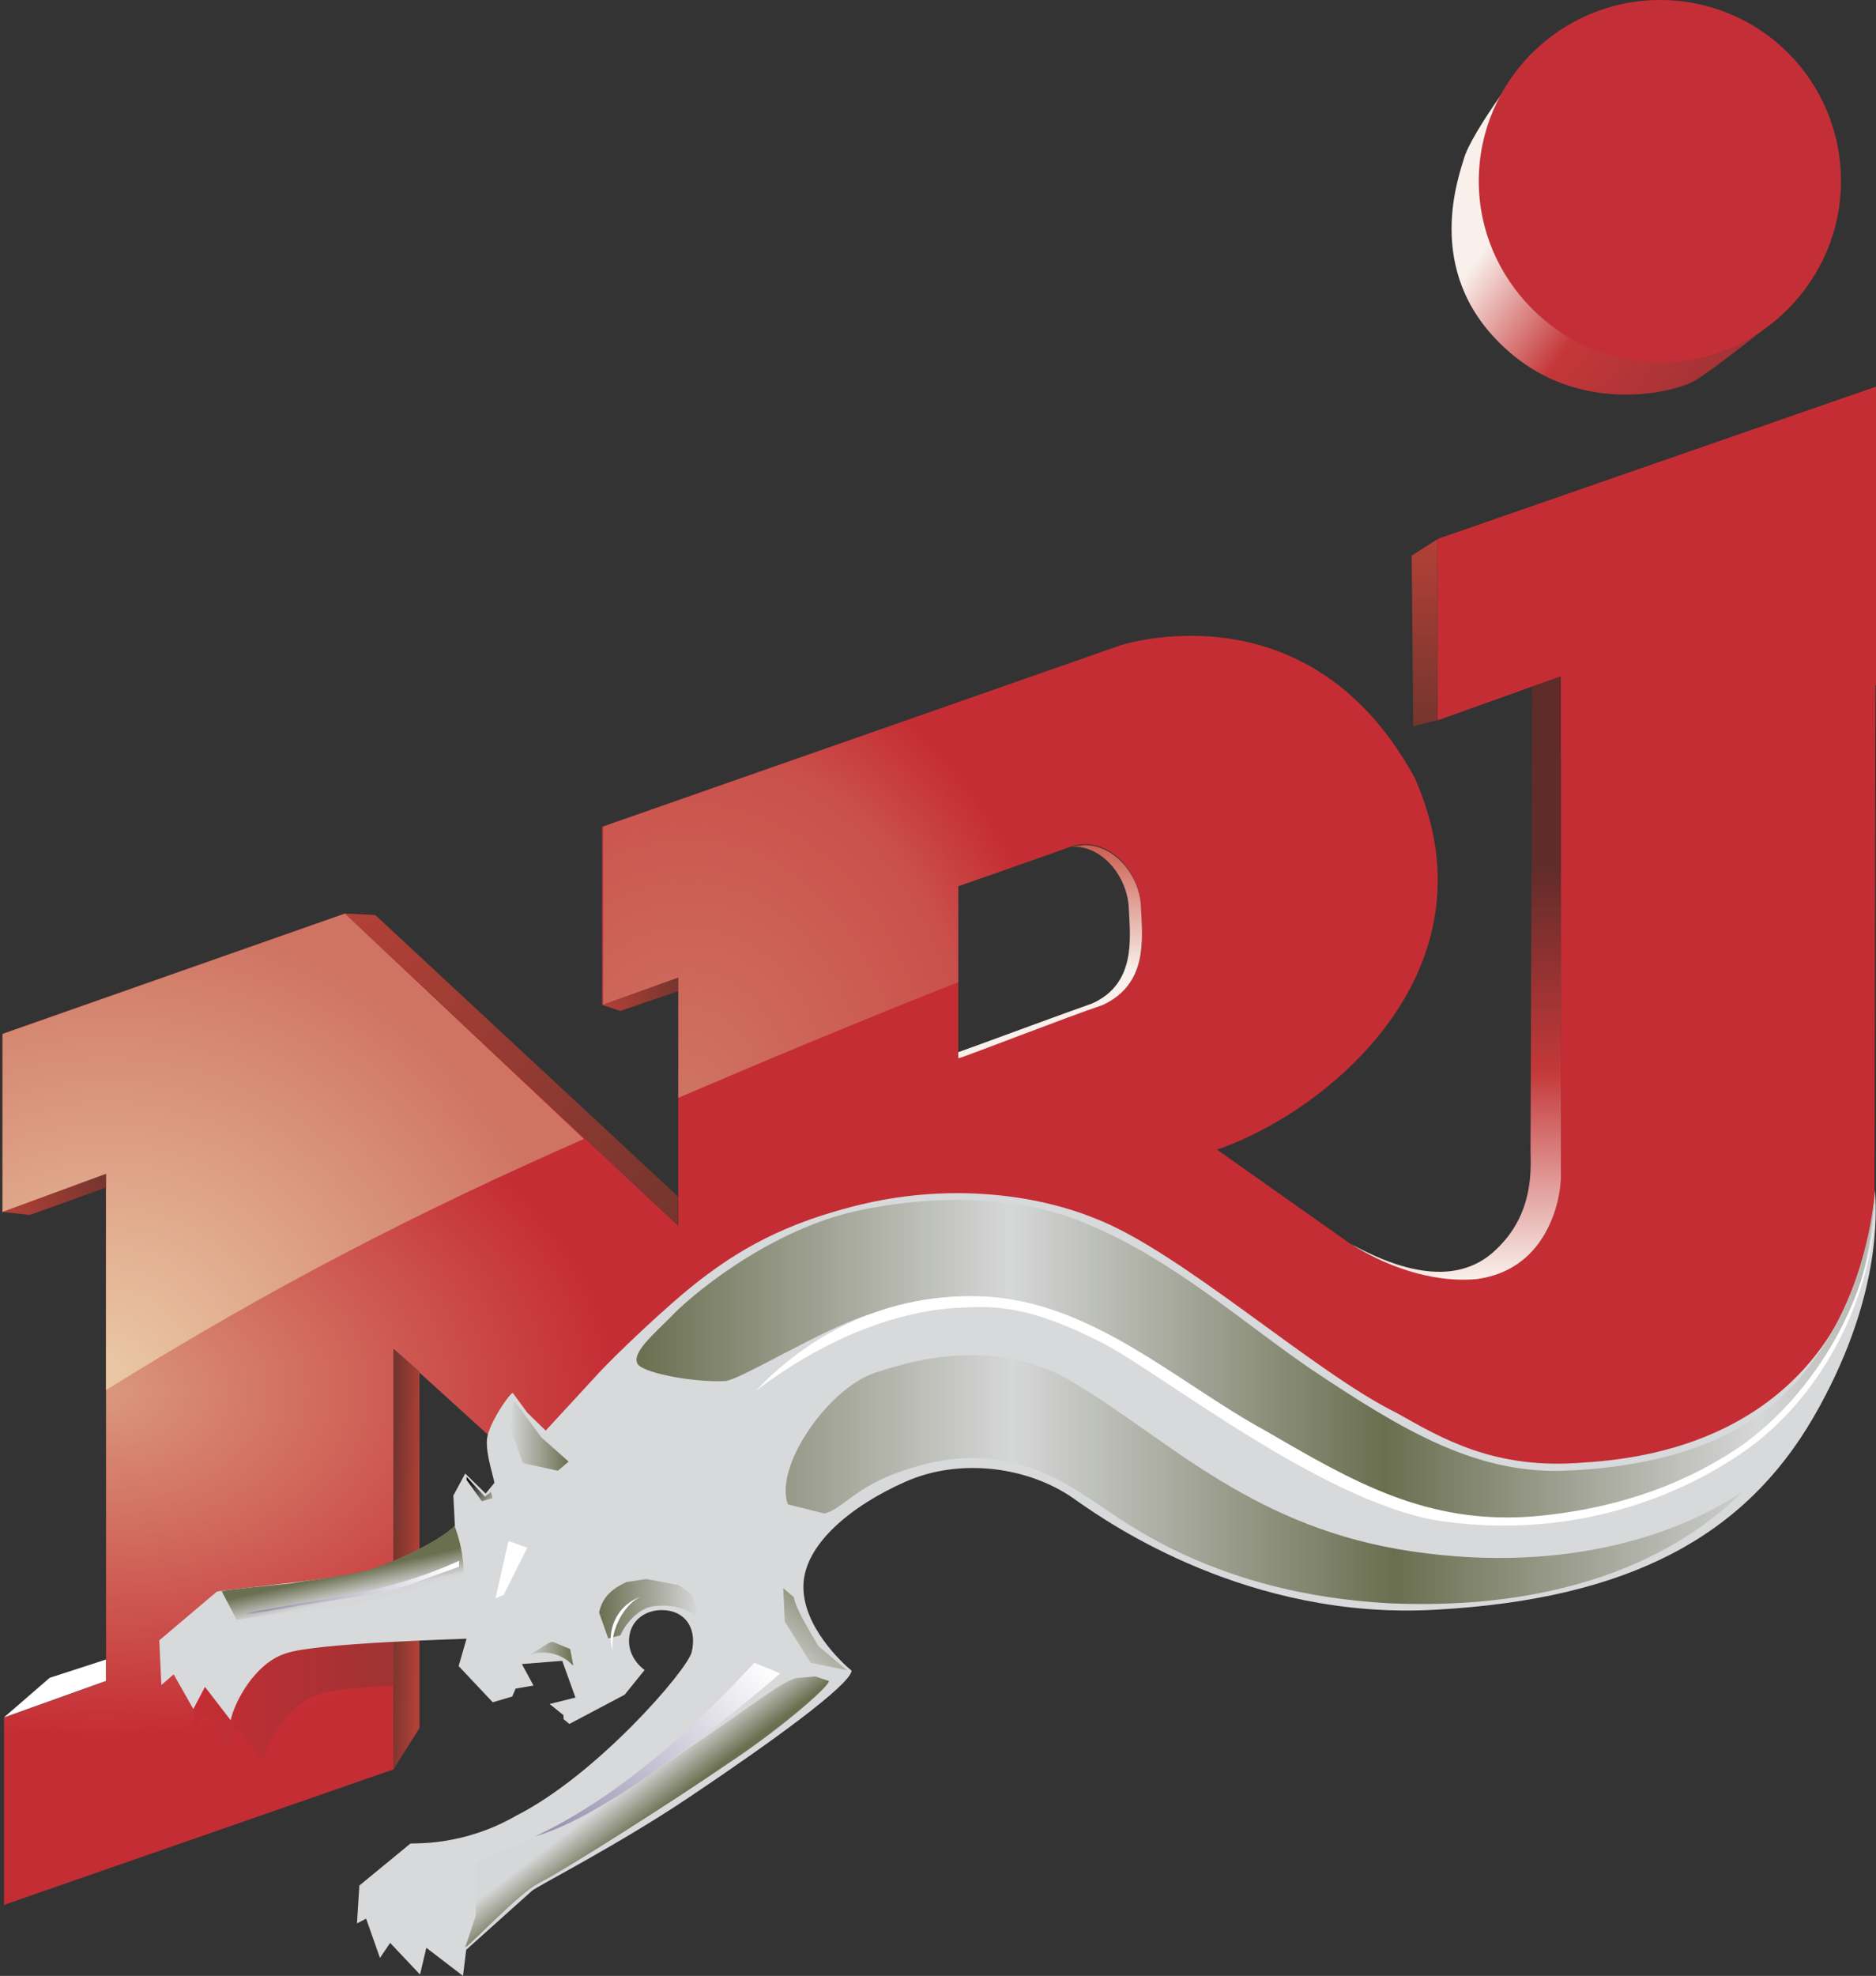 <?xml version="1.0" encoding="UTF-8" standalone="no"?>
<!-- Created with Inkscape (http://www.inkscape.org/) -->

<svg
   version="1.0"
   width="574.29"
   height="604.575"
   id="svg2"
   sodipodi:docname="nrj.light3.svg"
   inkscape:version="1.2.2 (732a01da63, 2022-12-09)"
   xmlns:inkscape="http://www.inkscape.org/namespaces/inkscape"
   xmlns:sodipodi="http://sodipodi.sourceforge.net/DTD/sodipodi-0.dtd"
   xmlns:xlink="http://www.w3.org/1999/xlink"
   xmlns="http://www.w3.org/2000/svg"
   xmlns:svg="http://www.w3.org/2000/svg">
  <rect width="100%" height="100%" fill="#333333" stroke="none"/>
  <sodipodi:namedview
     id="namedview1150"
     pagecolor="#ffffff"
     bordercolor="#111111"
     borderopacity="1"
     inkscape:showpageshadow="0"
     inkscape:pageopacity="0"
     inkscape:pagecheckerboard="1"
     inkscape:deskcolor="#d1d1d1"
     showgrid="false"
     inkscape:zoom="3.1228558"
     inkscape:cx="266.10259"
     inkscape:cy="446.06607"
     inkscape:window-width="1920"
     inkscape:window-height="1017"
     inkscape:window-x="1912"
     inkscape:window-y="-8"
     inkscape:window-maximized="1"
     inkscape:current-layer="svg2" />
  <defs
     id="defs4">
    <radialGradient
       cx="47.905"
       cy="135.148"
       r="0.469"
       fx="47.905"
       fy="135.148"
       id="radialGradient3335"
       gradientUnits="userSpaceOnUse">
      <stop
         id="stop3337"
         style="stop-color:#c52d34;stop-opacity:1"
         offset="0" />
      <stop
         id="stop3339"
         style="stop-color:#9f3333;stop-opacity:1"
         offset="1" />
    </radialGradient>
    <radialGradient
       cx="47.905"
       cy="135.148"
       r="0.469"
       fx="47.905"
       fy="135.148"
       id="id24"
       gradientUnits="userSpaceOnUse">
      <stop
         id="stop2464"
         style="stop-color:#da997d;stop-opacity:1"
         offset="0" />
      <stop
         id="stop2466"
         style="stop-color:#c52d34;stop-opacity:1"
         offset="1" />
    </radialGradient>
    <radialGradient
       cx="53.676"
       cy="140.05"
       r="0.606"
       fx="53.676"
       fy="140.05"
       id="id23"
       gradientUnits="userSpaceOnUse">
      <stop
         id="stop2459"
         style="stop-color:#eac8a5;stop-opacity:1"
         offset="0" />
      <stop
         id="stop2461"
         style="stop-color:#cf7462;stop-opacity:1"
         offset="1" />
    </radialGradient>
    <radialGradient
       cx="59.422"
       cy="137.254"
       r="0.856"
       fx="59.422"
       fy="137.254"
       id="id21"
       gradientUnits="userSpaceOnUse">
      <stop
         id="stop2449"
         style="stop-color:#cf7462;stop-opacity:1"
         offset="0" />
      <stop
         id="stop3546"
         style="stop-color:#cf7462;stop-opacity:0.498"
         offset="0.752" />
      <stop
         id="stop2451"
         style="stop-color:#cf7462;stop-opacity:0"
         offset="1" />
    </radialGradient>
    <linearGradient
       x1="119.295"
       y1="119.216"
       x2="115.205"
       y2="104.614"
       id="id12"
       gradientUnits="userSpaceOnUse">
      <stop
         id="stop2432"
         style="stop-color:#f9f0eb;stop-opacity:1"
         offset="0" />
      <stop
         id="stop2434"
         style="stop-color:#cc5d4f;stop-opacity:1"
         offset="1" />
    </linearGradient>
    <linearGradient
       x1="77.811"
       y1="147.438"
       x2="79.589"
       y2="148.578"
       id="id10"
       gradientUnits="userSpaceOnUse">
      <stop
         id="stop2426"
         style="stop-color:#000000;stop-opacity:1"
         offset="0" />
      <stop
         id="stop2428"
         style="stop-color:#a1a496;stop-opacity:1"
         offset="1" />
    </linearGradient>
    <linearGradient
       x1="97.73"
       y1="159.254"
       x2="83.598"
       y2="171.737"
       id="id8"
       gradientUnits="userSpaceOnUse">
      <stop
         id="stop2420"
         style="stop-color:#ffffff;stop-opacity:1"
         offset="0" />
      <stop
         id="stop2422"
         style="stop-color:#9590af;stop-opacity:1"
         offset="1" />
    </linearGradient>
    <linearGradient
       x1="141.849"
       y1="51.214"
       x2="171.594"
       y2="74.041"
       id="id7"
       gradientUnits="userSpaceOnUse">
      <stop
         id="stop2415"
         style="stop-color:#f9f0eb;stop-opacity:1"
         offset="0" />
      <stop
         id="stop3548"
         style="stop-color:#c53739;stop-opacity:1"
         offset="0.5" />
      <stop
         id="stop2417"
         style="stop-color:#a63336;stop-opacity:1"
         offset="1" />
    </linearGradient>
    <linearGradient
       x1="99.012"
       y1="160.011"
       x2="103.482"
       y2="154.819"
       id="id6"
       gradientUnits="userSpaceOnUse">
      <stop
         id="stop2410"
         style="stop-color:#d8d9da;stop-opacity:1"
         offset="0" />
      <stop
         id="stop2412"
         style="stop-color:#6a6f50;stop-opacity:1"
         offset="1" />
    </linearGradient>
    <linearGradient
       x1="143.056"
       y1="96.781"
       x2="141.343"
       y2="84.221"
       id="id4"
       gradientUnits="userSpaceOnUse">
      <stop
         id="stop2404"
         style="stop-color:#74352d;stop-opacity:1"
         offset="0" />
      <stop
         id="stop2406"
         style="stop-color:#b34037;stop-opacity:1"
         offset="1" />
    </linearGradient>
    <linearGradient
       x1="137.379"
       y1="134.861"
       x2="151.214"
       y2="93.361"
       id="id3"
       gradientUnits="userSpaceOnUse">
      <stop
         id="stop2399"
         style="stop-color:#f9f0eb;stop-opacity:1"
         offset="0" />
      <stop
         id="stop3343"
         style="stop-color:#c43839;stop-opacity:1"
         offset="0.5" />
      <stop
         id="stop2401"
         style="stop-color:#5f2c29;stop-opacity:1"
         offset="1" />
    </linearGradient>
    <linearGradient
       x1="80.8"
       y1="144.481"
       x2="84.684"
       y2="144.481"
       id="id1"
       gradientUnits="userSpaceOnUse">
      <stop
         id="stop2393"
         style="stop-color:#d6d7d8;stop-opacity:1"
         offset="0" />
      <stop
         id="stop2395"
         style="stop-color:#6a6f50;stop-opacity:1"
         offset="1" />
    </linearGradient>
    <linearGradient
       x1="143.056"
       y1="96.781"
       x2="143.069"
       y2="84.224"
       id="linearGradient3379"
       xlink:href="#id4"
       gradientUnits="userSpaceOnUse" />
    <linearGradient
       x1="92.046"
       y1="113.664"
       x2="86.932"
       y2="115.899"
       id="linearGradient3385"
       xlink:href="#id4"
       gradientUnits="userSpaceOnUse" />
    <linearGradient
       x1="92.046"
       y1="130.307"
       x2="69.65"
       y2="109.354"
       id="linearGradient3387"
       xlink:href="#id4"
       gradientUnits="userSpaceOnUse" />
    <linearGradient
       x1="72.887"
       y1="152.658"
       x2="74.697"
       y2="152.697"
       id="linearGradient3389"
       xlink:href="#id4"
       gradientUnits="userSpaceOnUse" />
    <linearGradient
       x1="53.599"
       y1="126.842"
       x2="46.642"
       y2="129.602"
       id="linearGradient3397"
       xlink:href="#id4"
       gradientUnits="userSpaceOnUse" />
    <linearGradient
       x1="77.811"
       y1="147.438"
       x2="79.589"
       y2="148.578"
       id="linearGradient3401"
       xlink:href="#id10"
       gradientUnits="userSpaceOnUse" />
    <linearGradient
       x1="80.8"
       y1="144.481"
       x2="84.684"
       y2="144.481"
       id="linearGradient3421"
       xlink:href="#id1"
       gradientUnits="userSpaceOnUse" />
    <linearGradient
       x1="97.73"
       y1="159.254"
       x2="83.598"
       y2="171.737"
       id="linearGradient3425"
       xlink:href="#id8"
       gradientUnits="userSpaceOnUse"
       gradientTransform="matrix(4.556,0,0,4.556,-211.753,-218.714)" />
    <linearGradient
       x1="114.369"
       y1="150.198"
       x2="89.241"
       y2="150.198"
       id="linearGradient3429"
       xlink:href="#id1"
       gradientUnits="userSpaceOnUse"
       gradientTransform="matrix(4.556,0,0,4.556,-211.753,-218.714)"
       spreadMethod="reflect" />
    <linearGradient
       x1="114.464"
       y1="155.72"
       x2="88.777"
       y2="155.72"
       id="linearGradient3432"
       xlink:href="#id1"
       gradientUnits="userSpaceOnUse"
       gradientTransform="matrix(4.556,0,0,4.556,-211.753,-218.714)"
       spreadMethod="reflect" />
    <linearGradient
       x1="99.012"
       y1="160.011"
       x2="103.482"
       y2="154.819"
       id="linearGradient3437"
       xlink:href="#id6"
       gradientUnits="userSpaceOnUse"
       gradientTransform="matrix(4.556,0,0,4.556,-211.753,-218.714)" />
    <linearGradient
       x1="88.796"
       y1="167.859"
       x2="90.405"
       y2="169.976"
       id="linearGradient3440"
       xlink:href="#id1"
       gradientUnits="userSpaceOnUse"
       gradientTransform="matrix(4.556,0,0,4.556,-211.753,-218.714)" />
    <linearGradient
       x1="93.373"
       y1="158.03"
       x2="86.726"
       y2="158.03"
       id="linearGradient3443"
       xlink:href="#id1"
       gradientUnits="userSpaceOnUse"
       gradientTransform="matrix(4.556,0,0,4.556,-211.753,-218.714)" />
    <linearGradient
       x1="81.743"
       y1="159.057"
       x2="84.99"
       y2="159.057"
       id="linearGradient3446"
       xlink:href="#id1"
       gradientUnits="userSpaceOnUse"
       gradientTransform="matrix(4.556,0,0,4.556,-211.753,-218.714)" />
    <linearGradient
       x1="76.13"
       y1="151.937"
       x2="64.194"
       y2="157.27"
       id="linearGradient3449"
       xlink:href="#id8"
       gradientUnits="userSpaceOnUse"
       gradientTransform="matrix(4.556,0,0,4.556,-211.753,-218.714)" />
    <linearGradient
       x1="70.165"
       y1="155.296"
       x2="69.797"
       y2="153.631"
       id="linearGradient3452"
       xlink:href="#id1"
       gradientUnits="userSpaceOnUse"
       gradientTransform="matrix(4.556,0,0,4.556,-211.753,-218.714)" />
    <linearGradient
       x1="59.003"
       y1="516.454"
       x2="120.502"
       y2="516.454"
       id="linearGradient3457"
       xlink:href="#radialGradient3335"
       gradientUnits="userSpaceOnUse" />
    <radialGradient
       cx="92.894"
       cy="120.451"
       r="0.856"
       fx="92.894"
       fy="120.451"
       id="radialGradient3463"
       xlink:href="#id21"
       gradientUnits="userSpaceOnUse"
       gradientTransform="matrix(135.582,1.9754594e-3,-2.4737735e-3,165.281,-12383.935,-19572.651)" />
    <radialGradient
       cx="53.676"
       cy="140.05"
       r="0.606"
       fx="53.676"
       fy="140.05"
       id="radialGradient3467"
       xlink:href="#id23"
       gradientUnits="userSpaceOnUse"
       gradientTransform="matrix(240.842,-0.835,0.799,230.64,-13006.552,-31836.961)" />
    <linearGradient
       x1="149.387"
       y1="60.303"
       x2="162.947"
       y2="70.05"
       id="linearGradient3470"
       xlink:href="#id7"
       gradientUnits="userSpaceOnUse"
       gradientTransform="matrix(4.556,0,0,4.556,-211.753,-218.714)" />
    <linearGradient
       x1="123.205"
       y1="113.205"
       x2="123.205"
       y2="104.755"
       id="linearGradient3476"
       xlink:href="#id12"
       gradientUnits="userSpaceOnUse"
       gradientTransform="matrix(4.556,0,0,4.556,-211.753,-218.714)" />
    <linearGradient
       x1="151.349"
       y1="133.94"
       x2="151.349"
       y2="105.998"
       id="linearGradient3479"
       xlink:href="#id3"
       gradientUnits="userSpaceOnUse"
       gradientTransform="matrix(4.556,0,0,4.556,-211.753,-218.714)" />
    <radialGradient
       cx="47.977"
       cy="135.293"
       r="0.469"
       fx="47.977"
       fy="135.293"
       id="radialGradient3483"
       xlink:href="#id24"
       gradientUnits="userSpaceOnUse"
       gradientTransform="matrix(331.87,-1.068,0.724,224.888,-15986.804,-29947.91)" />
  </defs>
  <g
     id="g3485">
    <path
       d="M 0.778,316.354 L 0.778,370.867 L 32.459,359.216 L 32.459,507.833 L 32.459,514.348 L 1.232,525.53 L 1.232,582.845 L 120.502,541.377 L 120.502,412.791 L 128.425,419.775 L 128.425,419.98 L 186.196,472.425 L 354.388,427.699 C 354.388,427.699 376.751,445.41 393.053,457.516 L 393.053,457.516 C 418.938,476.313 449.327,481.64 483.18,475.169 L 483.18,475.169 C 487.112,474.391 491.045,473.511 495.08,472.425 L 495.08,472.425 C 537.473,460.774 573.82,423.502 573.82,368.534 L 573.82,368.534 C 573.82,368.329 573.82,368.065 573.82,367.756 L 573.82,367.756 C 573.82,367.654 573.82,367.551 573.82,367.448 L 573.82,367.448 C 573.82,367.346 573.82,367.243 573.82,367.14 L 573.82,367.14 C 573.82,366.817 573.82,366.465 573.82,366.098 L 573.82,366.098 C 573.82,365.937 573.82,365.834 573.82,365.687 L 573.82,365.687 C 573.879,334.109 574.231,132.065 574.29,119.02 L 574.29,119.02 C 574.29,118.962 574.29,118.918 574.29,118.859 L 574.29,118.859 C 574.29,118.815 574.29,118.756 574.29,118.712 L 574.29,118.712 C 574.29,118.653 574.29,118.653 574.29,118.61 L 574.29,118.61 C 574.29,118.551 574.29,118.551 574.29,118.507 L 574.29,118.507 C 574.29,118.507 574.29,118.448 574.29,118.448 L 574.29,118.448 C 574.29,118.404 574.29,118.404 574.29,118.404 L 574.29,118.404 C 574.29,118.404 574.29,118.346 574.29,118.346 L 440.112,164.935 L 440.112,220.373 L 477.838,206.873 L 477.838,360.61 C 476.606,373.92 471.529,381.931 464.588,386.392 L 464.588,386.392 C 448.55,396.737 422.606,387.522 412.159,379.716 L 412.159,379.716 L 372.554,351.762 C 400.199,342.283 440.112,311.893 440.112,269.354 L 440.112,269.354 C 440.156,259.566 437.985,249.104 433.113,238.084 L 433.113,238.084 C 413.347,201.693 384.41,194.547 364.586,194.547 L 364.586,194.547 C 352.113,194.547 343.309,197.335 342.796,197.54 L 342.796,197.54 C 342.737,197.54 342.737,197.54 342.737,197.54 L 342.737,197.54 L 184.333,252.992 L 184.333,307.506 L 207.635,299.112 L 207.635,375.05 L 105.593,279.537 L 0.778,316.354 L 0.778,316.354 z M 293.359,271.159 C 293.359,271.159 316.177,263.235 327.828,259.053 L 327.828,259.053 C 329.325,258.525 330.836,258.319 332.23,258.319 L 332.23,258.319 C 337.454,258.319 342.062,261.371 345.173,265.671 L 345.173,265.671 C 347.55,269.031 349.105,273.184 349.266,277.219 L 349.266,277.219 C 349.369,279.802 349.619,282.707 349.619,285.7 L 349.619,285.7 C 349.619,293.888 347.858,302.678 337.616,307.506 L 337.616,307.506 C 326.434,311.233 293.359,323.808 293.359,323.808 L 293.359,323.808 L 293.359,271.159 z"
       id="path2472"
       style="fill:url(#radialGradient3483)" />
    <polygon
       points="141.33,85.326 141.433,96.778 143.069,96.369 143.069,84.43 143.047,84.224 141.33,85.326 "
       transform="matrix(4.556,0,0,4.556,-211.753,-218.714)"
       id="polygon2474"
       style="fill:url(#linearGradient3379)" />
    <path
       d="M 468.989,210.129 C 468.989,210.129 468.534,347.095 468.534,351.761 L 468.534,351.761 C 468.534,356.882 469.928,370.866 458.277,382.048 L 458.277,382.048 C 444.763,395.548 424.747,386.714 413.566,380.654 C 422.884,386.699 437.792,392.76 452.217,391.351 L 452.217,391.351 C 472.261,388.563 477.382,369.927 477.837,360.609 L 477.837,360.609 L 477.837,206.872 L 477.793,206.872 L 468.989,210.129 L 468.989,210.129 z"
       id="path2476"
       style="fill:url(#linearGradient3479)" />
    <path
       d="M 332.464,258.58 L 332.024,258.58 L 327.827,259.05 C 337.615,258.58 345.069,268.353 345.538,277.686 L 345.538,277.686 C 345.994,286.989 347.857,300.973 334.357,307.033 L 334.357,307.033 C 325.025,310.291 301.268,319.139 293.358,321.942 L 293.358,323.497 L 293.461,323.805 C 295.471,323.336 326.639,311.171 337.615,307.503 L 337.615,307.503 C 351.584,300.973 349.721,286.989 349.265,277.216 L 349.265,277.216 C 348.796,268.045 341.577,258.874 332.464,258.58 L 332.464,258.58 z"
       id="path2478"
       style="fill:url(#linearGradient3476)" />
    <polygon
       points="86.932,115.493 88.159,115.899 92.046,114.572 92.046,113.889 92.01,113.664 86.932,115.493 "
       transform="matrix(4.556,0,0,4.556,-211.753,-218.714)"
       id="polygon2480"
       style="fill:url(#linearGradient3385)" />
    <polygon
       points="92.033,130.307 92.046,130.295 92.046,128.375 71.695,109.458 69.65,109.354 92.033,130.307 "
       transform="matrix(4.556,0,0,4.556,-211.753,-218.714)"
       id="polygon2482"
       style="fill:url(#linearGradient3387)" />
    <polygon
       points="72.922,166.755 72.967,166.755 74.661,164.062 74.661,140.133 72.922,138.6 72.922,156.394 72.922,161.199 72.922,166.755 "
       transform="matrix(4.556,0,0,4.556,-211.753,-218.714)"
       id="polygon2484"
       style="fill:url(#linearGradient3389)" />
    <path
       d="M 468.538,16.787 C 468.538,16.787 450.357,40.074 448.023,48.923 L 448.023,48.923 C 445.236,57.786 435.918,87.603 464.811,109.966 L 464.811,109.966 C 486.234,126.268 512.325,120.208 518.84,116.481 L 518.84,116.481 C 525.839,112.284 545.869,95.981 545.869,95.981 L 545.869,95.981 C 545.869,95.981 568.701,46.135 540.278,24.241 L 540.278,24.241 C 524.445,11.651 509.537,6.999 496.946,6.999 L 496.946,6.999 C 485.295,6.999 475.523,11.182 468.538,16.787 L 468.538,16.787 L 468.538,16.787 z"
       id="path2486"
       style="fill:url(#linearGradient3470)" />
    <path
       d="M 32.459,425.217 L 32.664,425.217 C 83.391,393.639 128.014,370.807 178.742,348.503 L 178.742,348.503 L 105.593,279.536 L 0.778,316.352 L 0.778,370.865 L 32.459,359.215 L 32.459,425.217 L 32.459,425.217 z"
       id="path2488"
       style="fill:url(#radialGradient3467)" />
    <path
       d="M 440.111,164.934 L 440.111,220.372 L 477.837,206.872 L 477.837,231.553 C 511.382,221.311 544.002,213.387 574.288,209.66 L 574.288,209.66 L 574.288,118.345 L 440.111,164.934 z"
       id="path2490"
       style="fill:#c52d34;fill-opacity:1" />
    <path
       d="M 369.238,194.443 L 359.979,194.443 C 349.517,195.059 342.737,197.539 342.737,197.539 L 342.737,197.539 L 184.612,252.889 L 184.612,307.387 L 207.635,299.111 L 207.635,335.913 C 233.725,324.732 261.664,313.081 293.36,300.505 L 293.36,300.505 L 293.36,271.158 C 293.36,271.158 316.178,263.234 327.829,259.052 L 327.829,259.052 C 339.01,255.325 348.798,266.506 349.267,277.218 L 349.267,277.218 L 349.267,277.688 C 378.145,266.506 406.979,255.325 435.857,245.068 L 435.857,245.068 L 435.857,244.965 L 433.113,238.083 C 414.595,204.48 388.549,195.573 369.238,194.443 L 369.238,194.443 z"
       id="path2492"
       style="fill:url(#radialGradient3463)" />
    <path
       d="M 452.686,55.452 C 452.686,85.725 477.837,110.89 508.124,110.89 L 508.124,110.89 C 538.88,110.89 563.562,85.725 563.562,55.452 L 563.562,55.452 C 563.562,24.696 538.88,0 508.124,0 C 477.837,0 452.686,24.696 452.686,55.452 L 452.686,55.452 z"
       id="path2494"
       style="fill:#c42f37;fill-opacity:1" />
    <polygon
       points="46.642,129.399 48.484,129.602 53.599,127.763 53.599,126.842 46.642,129.399 "
       transform="matrix(4.556,0,0,4.556,-211.753,-218.714)"
       id="polygon2496"
       style="fill:url(#linearGradient3397)" />
    <polygon
       points="46.745,163.347 49.815,160.687 53.596,159.46 53.596,160.893 46.745,163.347 "
       transform="matrix(4.556,0,0,4.556,-211.753,-218.714)"
       id="polygon2498"
       style="fill:#ffffff;fill-rule:nonzero" />
    <path
       d="m 120.502,515.757 c -10.242,0.469 -19.56,1.394 -23.287,2.788 v 0 c -9.318,3.257 -15.848,14.909 -16.772,20.499 v 0 l -7.924,-10.242 -3.258,6.515 -6.06,-10.243 -3.727,3.258 -0.47,-13.045 v -0.939 l 17.242,-14.439 c 0.939,-0.924 36.802,-4.197 44.256,-6.046 v 0 z"
       id="path3550"
       style="display:inline;fill:url(#linearGradient3457);fill-opacity:1" />
    <path
       d="M 49.392,515.578 L 48.761,501.917 L 66.37,487.008 C 67.397,486.495 103.377,483.134 110.788,481.05 C 122.585,477.954 133.092,472.261 139.255,467.022 L 138.785,457.602 L 142.41,450.881 L 148.675,456.985 L 151.317,453.772 C 151.258,452.172 148.631,445.085 149.086,440.272 C 149.659,435.503 155.821,426.552 156.966,426.185 L 161.412,432.245 L 167.047,437.733 L 183.511,419.875 C 187.502,415.517 204.172,399.376 214.678,391.349 C 225.243,383.323 239.374,374.064 265.303,368.15 C 291.144,362.354 316.603,365.259 335.238,372.816 C 361.431,382.853 402.327,419.978 427.595,432.348 C 441.213,440.008 457.457,449.839 484.794,447.506 C 543.284,444.043 571.091,408.019 573.982,364.114 C 574.451,370.997 576.006,397.615 555.096,433.742 C 534.127,469.825 498.984,489.341 439.188,492.555 C 382.341,495.71 339.905,466.362 329.956,459.421 C 315.473,448.607 293.873,445.965 277.218,453.361 C 260.549,460.712 246.3,472.51 245.948,484.998 C 245.581,497.412 257.599,508.652 260.695,511.191 C 260.329,515.534 236.102,533.084 211.157,549.797 C 189.512,564.354 164.729,576.973 162.865,578.529 L 142.718,596.592 L 141.735,604.575 L 130.509,595.976 L 128.587,604.164 L 119.43,594.479 L 116.32,599.087 L 112.079,587.069 L 109.276,588.522 L 110.01,576.929 L 125.637,564.089 C 126.518,563.884 141.632,565.029 157.949,555.593 C 182.689,543.121 210.379,511.029 211.729,505.541 C 213.387,498.762 210.232,493.538 204.216,492.76 C 198.214,491.983 192.829,495.504 192.579,501.55 C 192.213,507.566 197.334,510.985 197.334,510.985 L 191.229,518.542 L 174.296,527.493 L 172.535,526.04 L 172.491,524.793 L 168.25,521.389 L 176.159,519.422 L 172.124,508.182 L 159.754,509.165 L 163.32,515.74 L 157.832,516.679 L 156.805,519.1 L 150.847,520.86 L 140.399,509.782 L 142.821,501.403 C 141.426,501.55 96.29,502.65 87.339,505.952 C 77.962,509.004 71.799,520.758 70.611,526.348 L 62.746,516.15 L 59.18,522.929 L 53.163,512.32 L 49.392,515.578 L 49.392,515.578 z"
       id="path2504"
       style="fill:#d8d9db;fill-rule:nonzero" />
    <polygon
       points="77.83,147.19 77.83,147.396 78.854,148.826 79.569,148.619 79.466,148.214 79.057,148.52 77.83,147.19 "
       transform="matrix(4.556,0,0,4.556,-211.753,-218.714)"
       id="polygon2506"
       style="fill:url(#linearGradient3401)" />
    <path
       d="M 67.866,486.864 L 67.866,486.893 L 72.518,495.712 C 78.579,494.318 97.669,492.924 107.456,491.061 L 107.456,491.061 C 116.774,489.197 136.349,483.606 141.94,481.743 L 141.94,481.743 C 141.94,475.682 140.546,470.561 139.137,466.834 L 139.137,466.834 C 135.41,471.031 119.108,478.955 111.184,480.804 L 111.184,480.804 C 102.805,482.682 93.942,483.606 88.821,484.531 L 88.821,484.531 C 83.715,485 69.349,486.394 67.866,486.864 L 67.866,486.864 z"
       id="path2508"
       style="fill:url(#linearGradient3452)" />
    <path
       d="M 112.123,486.864 C 101.396,489.197 76.715,492.924 75.306,493.863 C 82.76,492.924 87.427,491.985 92.548,491.061 L 92.548,491.061 C 98.139,490.136 112.123,488.258 120.032,486.409 L 120.032,486.409 C 127.032,484.531 129.82,483.137 140.546,479.409 L 140.546,479.409 L 140.546,477.546 C 140.546,477.546 127.956,483.606 112.123,486.864 L 112.123,486.864 z"
       id="path2510"
       style="fill:url(#linearGradient3449)" />
    <path
       d="M 169.424,502.447 L 168.602,502.447 L 168.03,502.711 L 161.662,506.688 C 165.492,504.721 171.493,505.455 175.323,509.534 L 175.323,509.534 L 175.485,509.534 L 174.545,504.574 L 169.424,502.447 L 169.424,502.447 z M 160.693,507.304 L 161.662,506.688 L 160.693,507.304 z"
       id="path2512"
       style="fill:url(#linearGradient3446)" />
    <path
       d="M 191.787,484.076 C 186.666,486.408 184.333,489.197 183.394,493.393 L 186.196,501.317 L 189.923,500.378 C 190.848,498.045 194.575,492.454 199.711,491.53 L 199.711,491.53 C 206.696,490.591 209.484,492.454 213.68,494.318 L 213.68,494.318 L 211.817,487.803 L 207.635,485 L 197.847,483.137 L 191.787,484.076 L 191.787,484.076 z"
       id="path2514"
       style="fill:url(#linearGradient3443)" />
    <path
       d="M 142.468,595.686 L 142.468,595.76 L 142.513,595.833 C 145.873,593.294 158.756,579.531 164.758,576.317 L 164.758,576.317 C 173.151,572.135 208.09,549.772 222.998,539.515 L 222.998,539.515 C 237.907,529.728 253.755,516.227 253.755,514.349 L 253.755,514.349 L 249.558,512.955 L 243.967,513.425 C 239.771,513.895 225.331,525.531 210.892,534.864 L 210.892,534.864 C 196.908,544.636 182.939,553.954 159.182,564.211 L 159.182,564.211 C 154.046,566.075 147.061,568.863 145.667,570.257 L 145.667,570.257 L 145.667,577.256 L 145.667,586.105 L 142.468,595.686 L 142.468,595.686 z"
       id="path2516"
       style="fill:url(#linearGradient3440)" />
    <path
       d="M 240.24,496.182 L 248.164,508.772 L 259.345,511.09 L 250.482,503.636 C 247.225,498.046 243.498,491.985 243.028,488.728 L 243.028,488.728 L 239.771,485.94 L 240.24,496.182 L 240.24,496.182 z"
       id="path2518"
       style="fill:url(#linearGradient3437)" />
    <polygon
       points="79.772,155.347 80.645,151.495 81.907,151.95 80.317,155.122 79.772,155.347 "
       transform="matrix(4.556,0,0,4.556,-211.753,-218.714)"
       id="polygon2520"
       style="fill:#ffffff;fill-rule:nonzero" />
    <path
       d="M 187.62,505.148 C 185.551,500.027 188.192,491.12 196.483,488.479 C 191.714,490.034 186.534,498.633 187.62,505.148 z"
       id="path2522"
       style="fill:#ffffff;fill-rule:nonzero" />
    <path
       d="M 267.268,420.242 C 253.284,425.363 236.982,448.665 241.178,460.302 L 241.178,460.302 L 252.36,463.104 C 258.405,461.71 262.132,453.786 280.768,448.665 L 280.768,448.665 C 307.797,440.741 325.494,453.317 334.812,459.377 L 334.812,459.377 C 344.13,465.438 372.083,487.8 425.658,490.588 L 425.658,490.588 C 492.746,493.391 523.503,466.362 533.745,456.12 L 533.745,456.12 C 515.579,468.695 480.641,481.74 432.657,474.755 L 432.657,474.755 C 384.204,467.77 358.569,441.211 330.161,423.969 L 330.161,423.969 C 319.448,416.984 307.797,414.651 297.086,414.651 L 297.086,414.651 C 285.904,414.651 275.647,417.439 267.268,420.242 L 267.268,420.242 L 267.268,420.242 z"
       id="path2524"
       style="fill:url(#linearGradient3432);fill-opacity:1" />
    <path
       d="M 550.533,422.106 C 532.352,443.074 503.929,449.135 477.838,450.059 L 477.838,450.059 C 451.294,450.529 429.855,437.953 401.902,419.317 L 401.902,419.317 C 381.872,405.803 359.039,385.303 332.949,374.592 L 332.949,374.592 C 313.844,366.198 287.299,364.804 260.74,370.865 L 260.74,370.865 C 233.725,377.38 210.423,397.409 205.302,403 L 205.302,403 C 200.181,408.136 193.65,413.712 195.045,416.984 L 195.045,416.984 C 195.514,419.773 211.362,423.045 222.074,422.575 L 222.074,422.575 C 226.725,422.106 250.952,407.197 264.936,402.531 L 264.936,402.531 C 269.588,401.137 284.027,395.546 317.571,401.137 L 317.571,401.137 C 349.266,406.258 400.508,459.377 442.445,464.498 L 442.445,464.498 C 495.55,471.028 532.821,448.196 551.457,426.772 L 551.457,426.772 C 569.624,405.333 572.896,380.637 573.82,366.198 L 573.82,366.198 C 572.426,377.849 568.229,401.606 550.533,422.106 L 550.533,422.106 L 550.533,422.106 z"
       id="path2526"
       style="fill:url(#linearGradient3429);fill-opacity:1" />
    <path
       d="M 231.45,425.495 C 243.82,412.304 267.284,395.326 300.77,396.661 C 334.314,398.114 360.404,423.118 387.58,437.88 C 414.286,453.405 436.649,466.45 469.108,464.014 C 502.916,461.123 523.049,449.106 532.792,442.532 C 554.891,427.153 574.143,396.25 574.143,365.611 C 574.143,397.189 557.019,428.298 533.511,444.395 C 510.062,460.595 478.015,470.075 443.898,465.775 C 407.976,462.15 355.532,420.124 337.366,410.851 C 317.542,400.755 306.874,399.464 295.648,400.036 C 280.329,400.388 257.188,406.038 231.45,425.495 L 231.45,425.495 z"
       id="path2528"
       style="fill:#ffffff;fill-rule:nonzero" />
    <path
       d="M 163.833,561.874 C 190.393,554.42 238.846,512.028 238.846,512.028 L 238.846,512.028 L 230.922,508.77 C 222.543,517.618 196.453,546.496 163.833,561.874 z"
       id="path2530"
       style="fill:url(#linearGradient3425)" />
    <polygon
       points="80.9,142.69 80.8,143.979 80.8,144.03 81.614,146.268 83.965,146.781 84.684,146.166 82.841,144.529 81.102,142.178 80.999,142.178 "
       transform="matrix(4.556,0,0,4.556,-211.753,-218.714)"
       id="polygon2532"
       style="display:inline;fill:url(#linearGradient3421)" />
  </g>
</svg>
